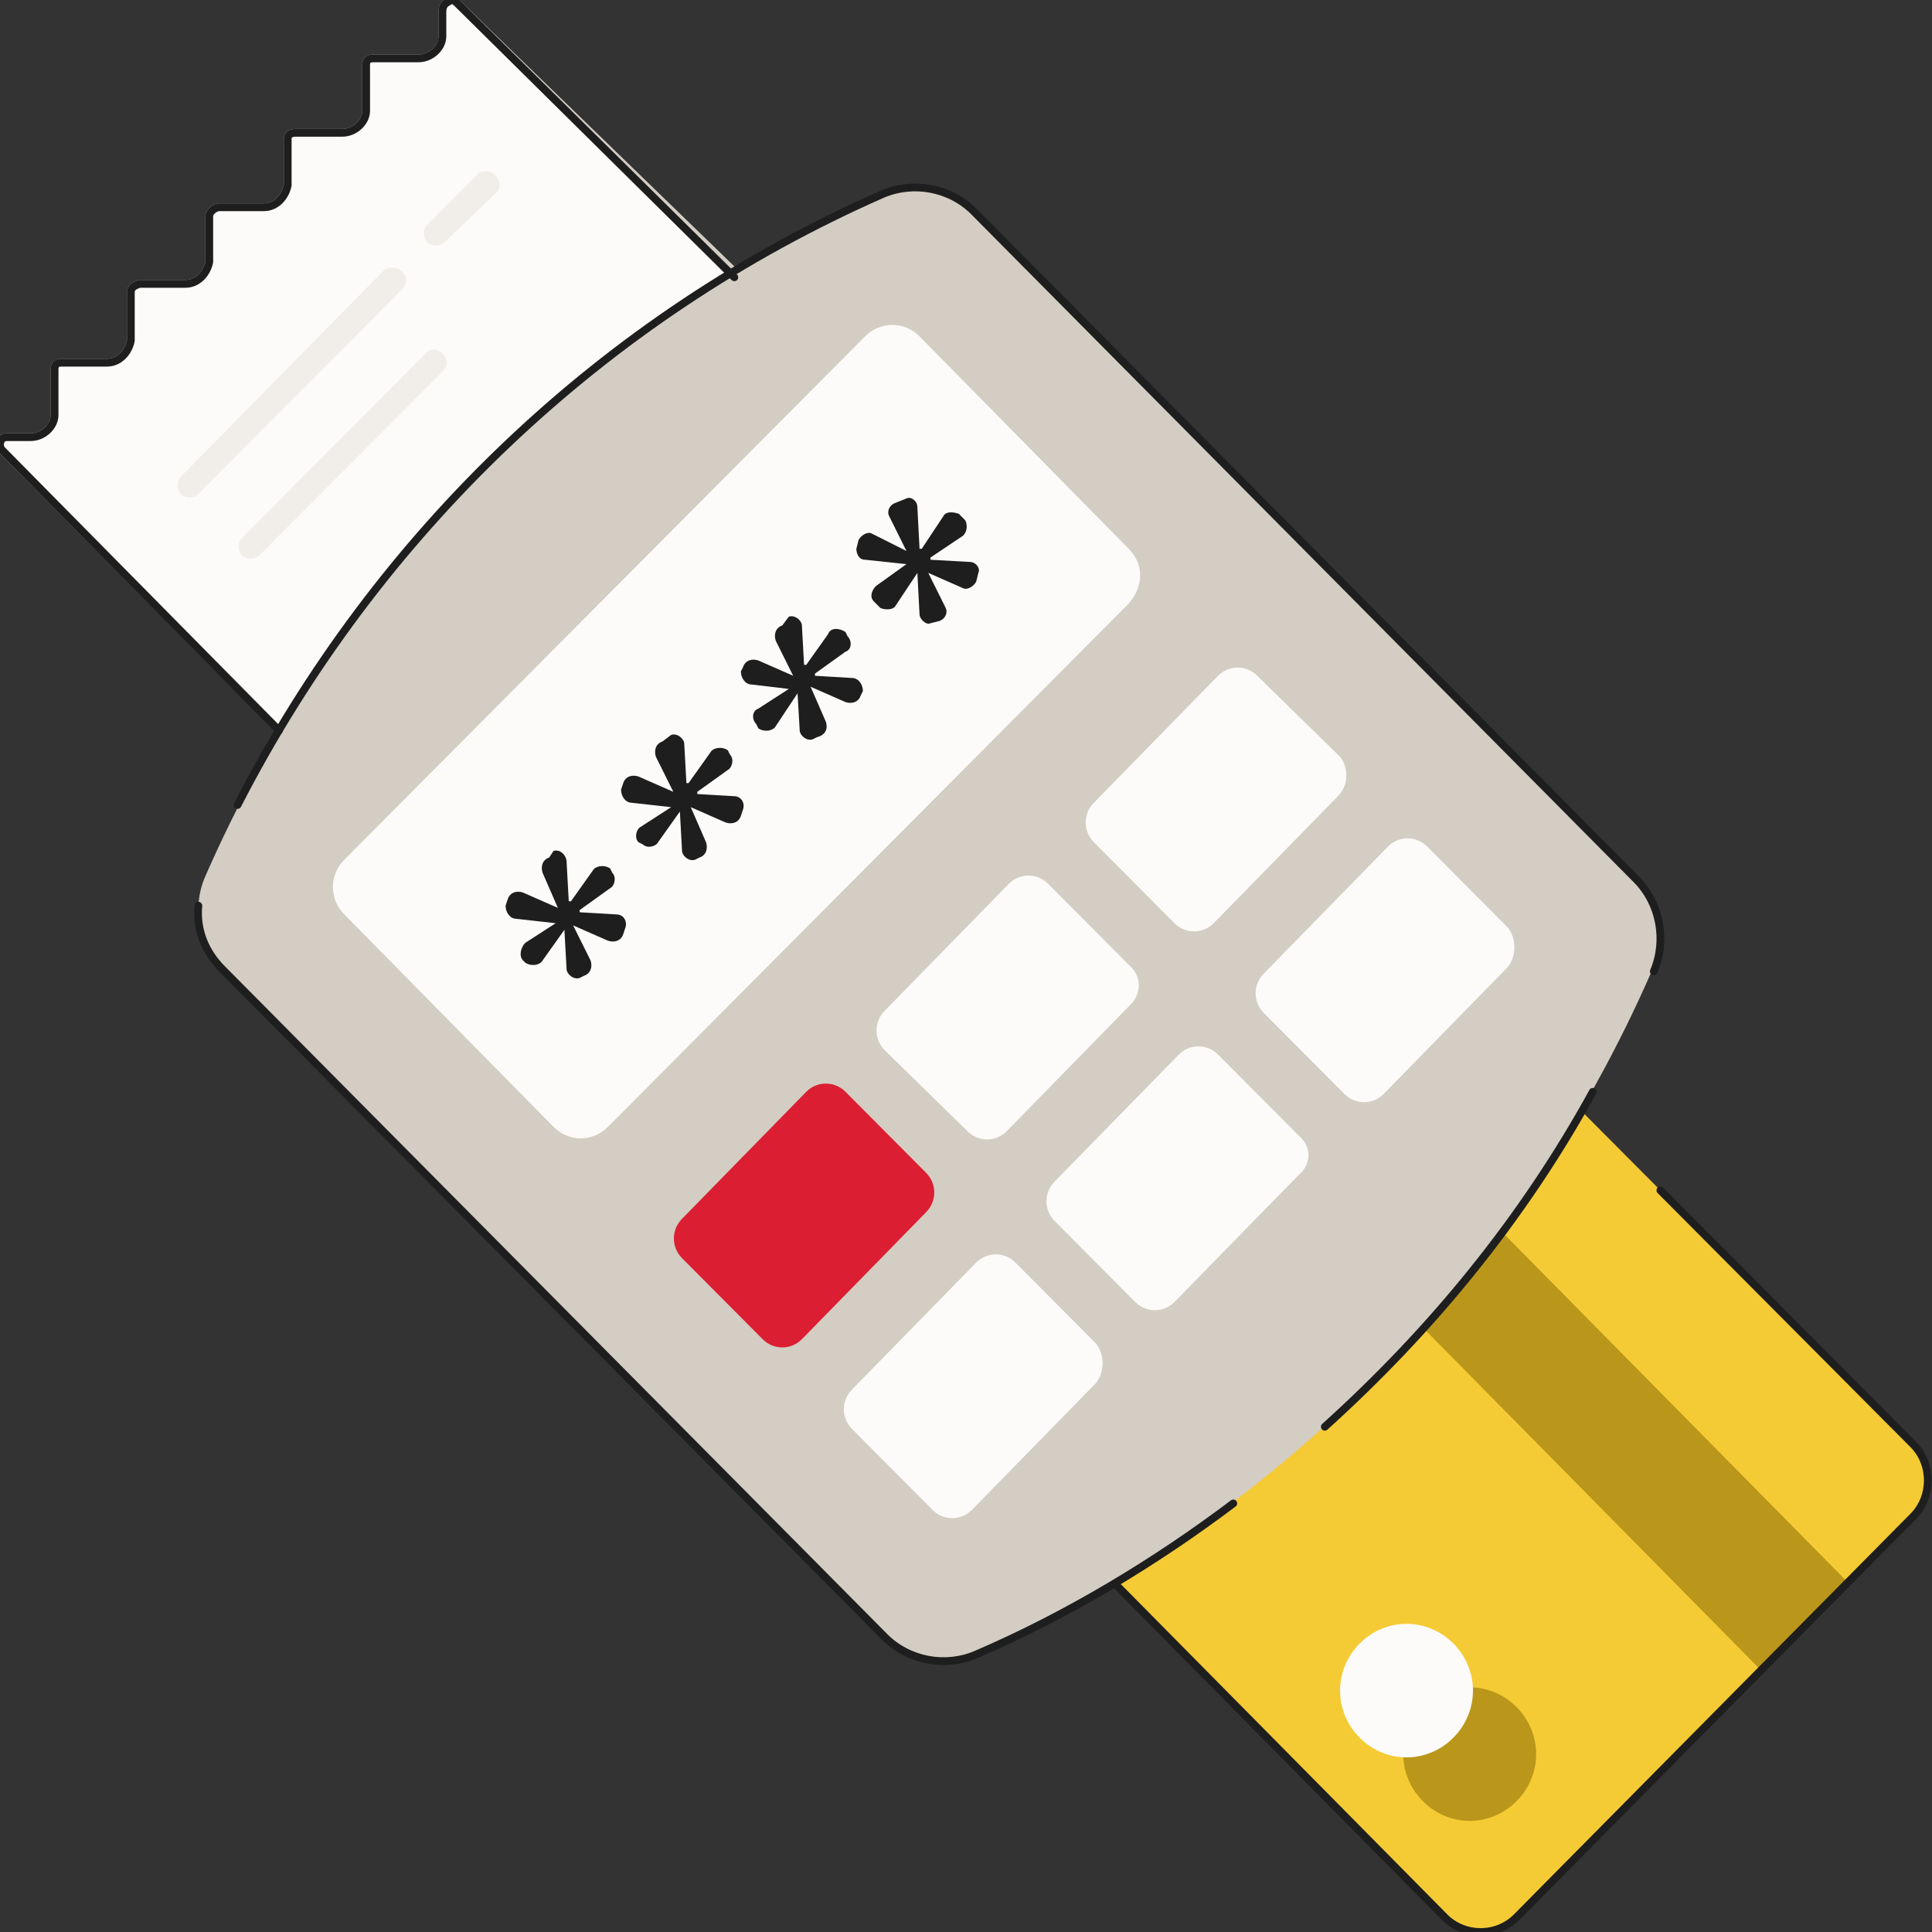 <svg width="250" height="250" viewBox="0 0 250 250" fill="none" xmlns="http://www.w3.org/2000/svg">
<rect x="0" y="0" width="250" height="250" fill="#333333" stroke="none"/>
<g clip-path="url(#clip0)">
<path d="M183.835 122.862L247.553 186.892C250.091 189.442 250.091 193.691 247.553 196.241L196.241 248.088C193.703 250.638 189.474 250.638 186.937 248.088L123.219 184.059L183.835 122.862Z" fill="#F5CB35"/>
<path d="M170.865 135.611L159.588 146.944L227.817 216.073L239.094 204.74L170.865 135.611Z" fill="#BA971A"/>
<path d="M196.241 233.072C199.624 229.672 199.624 224.289 196.241 220.89C192.858 217.49 187.501 217.49 184.118 220.89C180.734 224.289 180.734 229.672 184.118 233.072C187.501 236.472 192.858 236.472 196.241 233.072Z" fill="#BA971A"/>
<path d="M188.064 224.855C191.447 221.456 191.447 216.073 188.064 212.673C184.681 209.273 179.324 209.273 175.941 212.673C172.558 216.073 172.558 221.456 175.941 224.855C179.324 228.255 184.681 228.255 188.064 224.855Z" fill="#FDFBF9"/>
<path d="M106.584 46.367L47.659 106.146L0.293 58.266C-0.27 57.699 0.011 56.566 0.857 56.566H3.959C5.65 56.566 7.06 55.149 7.06 53.733V47.783C7.06 47.217 7.342 46.933 7.906 46.933H13.826C15.518 46.933 16.646 45.517 16.928 44.1V37.867C16.928 37.3 17.21 37.017 18.055 36.734H23.976C25.668 36.734 26.796 35.317 27.078 33.901V27.951C27.078 27.668 27.359 27.101 28.205 26.818H34.126C35.818 26.818 36.945 25.401 37.227 23.985V18.035C37.227 17.468 37.509 17.185 38.355 17.185H44.276C45.967 17.185 47.377 15.768 47.377 14.352V8.402C47.377 7.836 47.659 7.552 48.223 7.552H54.143C55.835 7.552 57.245 6.136 57.245 4.719V1.603C57.245 0.753 57.527 0.469 58.091 0.186C58.373 -0.097 58.654 -0.097 59.218 0.469L106.584 46.367Z" fill="#FDFBF9" stroke="#D3CDC3"/>
<path d="M64.011 25.118L57.526 31.351C56.962 31.918 55.834 31.918 55.271 31.351C54.707 30.785 54.707 29.651 55.271 29.085L61.755 22.569C62.319 22.002 63.447 22.002 64.011 22.569C64.856 23.419 64.856 24.552 64.011 25.118Z" fill="#F1EEE9"/>
<path d="M52.17 37.301L25.668 63.933C25.104 64.499 23.976 64.499 23.412 63.933C22.848 63.366 22.848 62.233 23.412 61.666L49.633 35.034C50.196 34.468 51.324 34.468 51.888 35.034C52.734 35.601 52.734 36.451 52.17 37.301Z" fill="#F1EEE9"/>
<path d="M54.989 45.8L48.223 52.6L51.042 49.767C43.994 56.85 38.637 62.233 31.307 69.599C30.743 70.166 30.743 71.299 31.307 71.866C31.871 72.432 32.998 72.432 33.562 71.866C45.404 59.966 41.456 63.933 53.298 52.033L50.478 54.867L57.245 48.067C58.936 46.651 56.399 44.101 54.989 45.8Z" fill="#F1EEE9"/>
<path d="M125.756 27.384L211.465 113.796C214.566 116.912 215.412 121.728 213.72 125.695C196.522 165.076 165.227 196.524 126.32 214.089C122.372 215.789 117.58 214.939 114.478 211.823L28.769 125.411C25.668 122.295 24.822 117.479 26.514 113.512C43.712 74.131 75.007 42.683 114.196 25.118C118.143 23.418 122.655 24.268 125.756 27.384Z" fill="#D3CDC3"/>
<path d="M214.849 154.026L247.554 186.891C250.091 189.441 250.091 193.691 247.554 196.24L196.241 248.087C193.704 250.637 189.475 250.637 186.937 248.087L144.646 205.307" stroke="#1E1E1E" stroke-miterlimit="10" stroke-linecap="round" stroke-linejoin="round"/>
<path d="M36.099 94.53L0.293 58.266C-0.27 57.699 0.011 56.566 0.857 56.566H3.959C5.65 56.566 7.06 55.149 7.06 53.733V47.783C7.06 47.217 7.342 46.933 7.906 46.933H13.826C15.518 46.933 16.646 45.517 16.928 44.1V37.867C16.928 37.3 17.21 37.017 18.055 36.734H23.976C25.668 36.734 26.796 35.317 27.078 33.901V27.951C27.078 27.668 27.359 27.101 28.205 26.818H34.126C35.818 26.818 36.945 25.401 37.227 23.985V18.035C37.227 17.468 37.509 17.185 38.355 17.185H44.276C45.967 17.185 47.377 15.768 47.377 14.352V8.402C47.377 7.836 47.659 7.552 48.223 7.552H54.143C55.835 7.552 57.245 6.136 57.245 4.719V1.603C57.245 0.753 57.527 0.469 58.091 0.186C58.373 -0.097 58.654 -0.097 59.218 0.469L95.024 35.884" stroke="#1E1E1E" stroke-miterlimit="10" stroke-linecap="round" stroke-linejoin="round"/>
<path d="M159.588 194.541C149.438 202.19 138.161 208.99 126.319 214.089C122.372 215.789 117.579 214.939 114.478 211.823L28.769 125.411C26.513 123.145 25.386 120.312 25.668 117.195" stroke="#1E1E1E" stroke-miterlimit="10" stroke-linecap="round" stroke-linejoin="round"/>
<path d="M206.108 141.277C197.086 157.71 185.245 172.159 171.43 184.625" stroke="#1E1E1E" stroke-miterlimit="10" stroke-linecap="round" stroke-linejoin="round"/>
<path d="M30.742 104.163C48.786 69.031 78.108 40.983 114.196 25.118C118.143 23.418 122.936 24.268 126.037 27.384L211.746 113.796C214.848 116.912 215.693 121.728 214.002 125.695" stroke="#1E1E1E" stroke-miterlimit="10" stroke-linecap="round" stroke-linejoin="round"/>
<path d="M146.055 78.098L78.672 145.81C76.698 147.794 73.597 147.794 71.623 145.81L44.557 118.329C42.584 116.345 42.584 113.229 44.557 111.246L111.94 43.533C113.914 41.55 117.015 41.55 118.989 43.533L146.055 71.015C148.028 72.998 148.028 75.831 146.055 78.098Z" fill="#FDFBF9"/>
<path d="M119.835 156.86L103.764 173.292C102.354 174.709 100.099 174.709 98.689 173.292L88.257 162.809C86.848 161.393 86.848 159.126 88.257 157.71L104.328 141.277C105.738 139.861 107.993 139.861 109.403 141.277L119.835 151.76C121.244 153.177 121.244 155.443 119.835 156.86Z" fill="#DB1E32"/>
<path d="M146.337 129.945L130.267 146.377C128.857 147.794 126.601 147.794 125.192 146.377L114.478 135.894C113.068 134.478 113.068 132.211 114.478 130.795L130.548 114.362C131.958 112.946 134.214 112.946 135.623 114.362L146.055 124.845C147.747 126.262 147.747 128.528 146.337 129.945Z" fill="#FDFBF9"/>
<path d="M173.122 103.03L157.051 119.462C155.641 120.878 153.386 120.878 151.976 119.462L141.545 108.979C140.135 107.563 140.135 105.296 141.545 103.88L157.615 87.447C159.025 86.031 161.28 86.031 162.69 87.447L173.403 97.93C174.531 99.347 174.531 101.613 173.122 103.03Z" fill="#FDFBF9"/>
<path d="M141.827 178.958L125.756 195.391C124.347 196.807 122.091 196.807 120.681 195.391L110.25 184.908C108.84 183.491 108.84 181.225 110.25 179.808L126.32 163.376C127.73 161.959 129.985 161.959 131.395 163.376L141.827 173.859C142.954 175.275 142.954 177.542 141.827 178.958Z" fill="#FDFBF9"/>
<path d="M168.046 152.043L151.976 168.476C150.566 169.892 148.311 169.892 146.901 168.476L136.469 157.993C135.06 156.576 135.06 154.31 136.469 152.893L152.54 136.461C153.95 135.044 156.205 135.044 157.615 136.461L168.046 146.944C169.738 148.36 169.738 150.627 168.046 152.043Z" fill="#FDFBF9"/>
<path d="M195.113 125.128L179.042 141.561C177.633 142.977 175.377 142.977 173.968 141.561L163.536 131.078C162.126 129.661 162.126 127.395 163.536 125.978L179.606 109.546C181.016 108.129 183.271 108.129 184.681 109.546L195.113 120.029C196.241 121.445 196.241 123.712 195.113 125.128Z" fill="#FDFBF9"/>
<path d="M71.624 110.113C72.47 109.83 73.316 110.68 73.316 111.53L73.598 116.629H73.88L76.699 112.663C76.981 112.096 78.109 111.813 78.955 112.38L79.237 112.946C79.801 113.513 79.519 114.646 78.955 114.93L75.008 117.763V118.046L79.801 118.329C80.646 118.329 81.21 119.179 80.928 120.029L80.647 120.879C80.365 121.729 79.519 122.012 78.673 121.729L74.162 119.746L76.418 124.279C76.7 125.129 76.417 125.979 75.572 126.262L75.008 126.546C74.162 126.829 73.316 125.979 73.316 125.412L73.034 120.313L70.215 124.279C69.933 124.846 68.805 125.129 67.959 124.562L67.677 124.279C67.114 123.712 67.395 122.579 67.959 122.012L71.906 119.463L66.832 118.896C65.986 118.896 65.422 118.046 65.422 117.196L65.704 116.346C65.986 115.496 66.832 115.213 67.677 115.496L72.188 117.479L70.215 112.946C69.933 112.096 70.215 111.246 71.061 110.963L71.624 110.113Z" fill="#1E1E1E"/>
<path d="M86.848 95.097C87.694 94.814 88.54 95.664 88.54 96.231L88.821 101.33H89.103L91.923 97.364C92.205 96.797 93.332 96.514 94.178 97.081L94.46 97.647C95.024 98.214 94.742 99.347 94.178 99.63L90.231 102.464V102.747L95.024 103.03C95.87 103.03 96.434 103.88 96.152 104.73L95.87 105.58C95.588 106.43 94.742 106.713 93.896 106.43L89.385 104.447L91.359 108.98C91.641 109.83 91.359 110.68 90.513 110.963L89.949 111.246C89.103 111.53 88.257 110.68 88.257 110.113L87.976 105.013L85.156 108.98C84.874 109.546 83.746 109.83 83.183 109.263L82.619 108.98C82.055 108.413 82.337 107.28 82.901 106.997L86.848 104.447L81.773 103.88C80.927 103.88 80.363 103.03 80.363 102.18L80.645 101.33C80.927 100.48 81.773 100.197 82.619 100.48L87.13 102.464L84.874 97.93C84.592 97.081 84.874 96.231 85.72 95.947L86.848 95.097Z" fill="#1E1E1E"/>
<path d="M102.074 79.797C102.92 79.514 103.765 80.364 103.765 80.931L104.047 86.03H104.329L107.149 82.064C107.431 81.214 108.558 81.214 109.404 81.781L109.686 82.347C110.25 82.914 110.25 84.047 109.404 84.331L105.457 87.164V87.447L110.25 87.73C111.096 87.73 111.66 88.58 111.66 89.43L111.378 89.997C111.096 90.847 110.25 91.13 109.404 90.847L104.893 88.864L106.867 93.397C107.149 94.247 106.867 95.097 105.739 95.38L105.175 95.663C104.329 95.947 103.483 95.097 103.483 94.53L103.202 89.713L100.382 93.963C100.1 94.53 98.972 94.813 98.127 94.247L97.845 93.68C97.281 93.113 97.281 91.98 98.127 91.697L102.074 89.147L97.281 88.58C96.435 88.58 95.871 87.73 95.871 86.88L96.153 86.314C96.435 85.464 97.281 85.18 98.127 85.464L102.638 87.447L100.382 82.914C100.1 82.064 100.382 81.214 101.228 80.931L102.074 79.797Z" fill="#1E1E1E"/>
<path d="M117.297 64.499C117.861 64.215 118.707 64.782 118.707 65.632L118.989 71.015H119.271L122.09 66.765C122.372 66.198 123.218 66.198 124.064 66.482L124.909 67.332C125.191 67.898 125.191 68.748 124.628 69.315L120.398 72.148V72.431L125.473 72.715C126.319 72.715 126.883 73.565 126.601 74.131L126.319 75.264C126.037 75.831 125.191 76.398 124.628 76.115L120.117 74.131L122.372 78.664C122.654 79.231 122.372 80.081 121.526 80.364L120.398 80.648C119.835 80.931 118.989 80.081 118.989 79.514L118.707 74.131L115.888 78.381C115.606 78.948 114.478 78.948 113.914 78.664L113.068 77.814C112.504 77.248 112.786 76.398 113.35 75.831L117.297 72.998L111.94 72.431C111.095 72.431 110.812 71.581 110.812 71.015L111.095 69.882C111.376 69.315 112.222 68.748 112.786 69.032L117.297 71.298L115.042 66.765C114.76 66.198 115.042 65.349 115.888 65.065L117.297 64.499Z" fill="#1E1E1E"/>
</g>
<defs>
<clipPath id="clip0">
<rect width="250" height="250" fill="white"/>
</clipPath>
</defs>
</svg>
